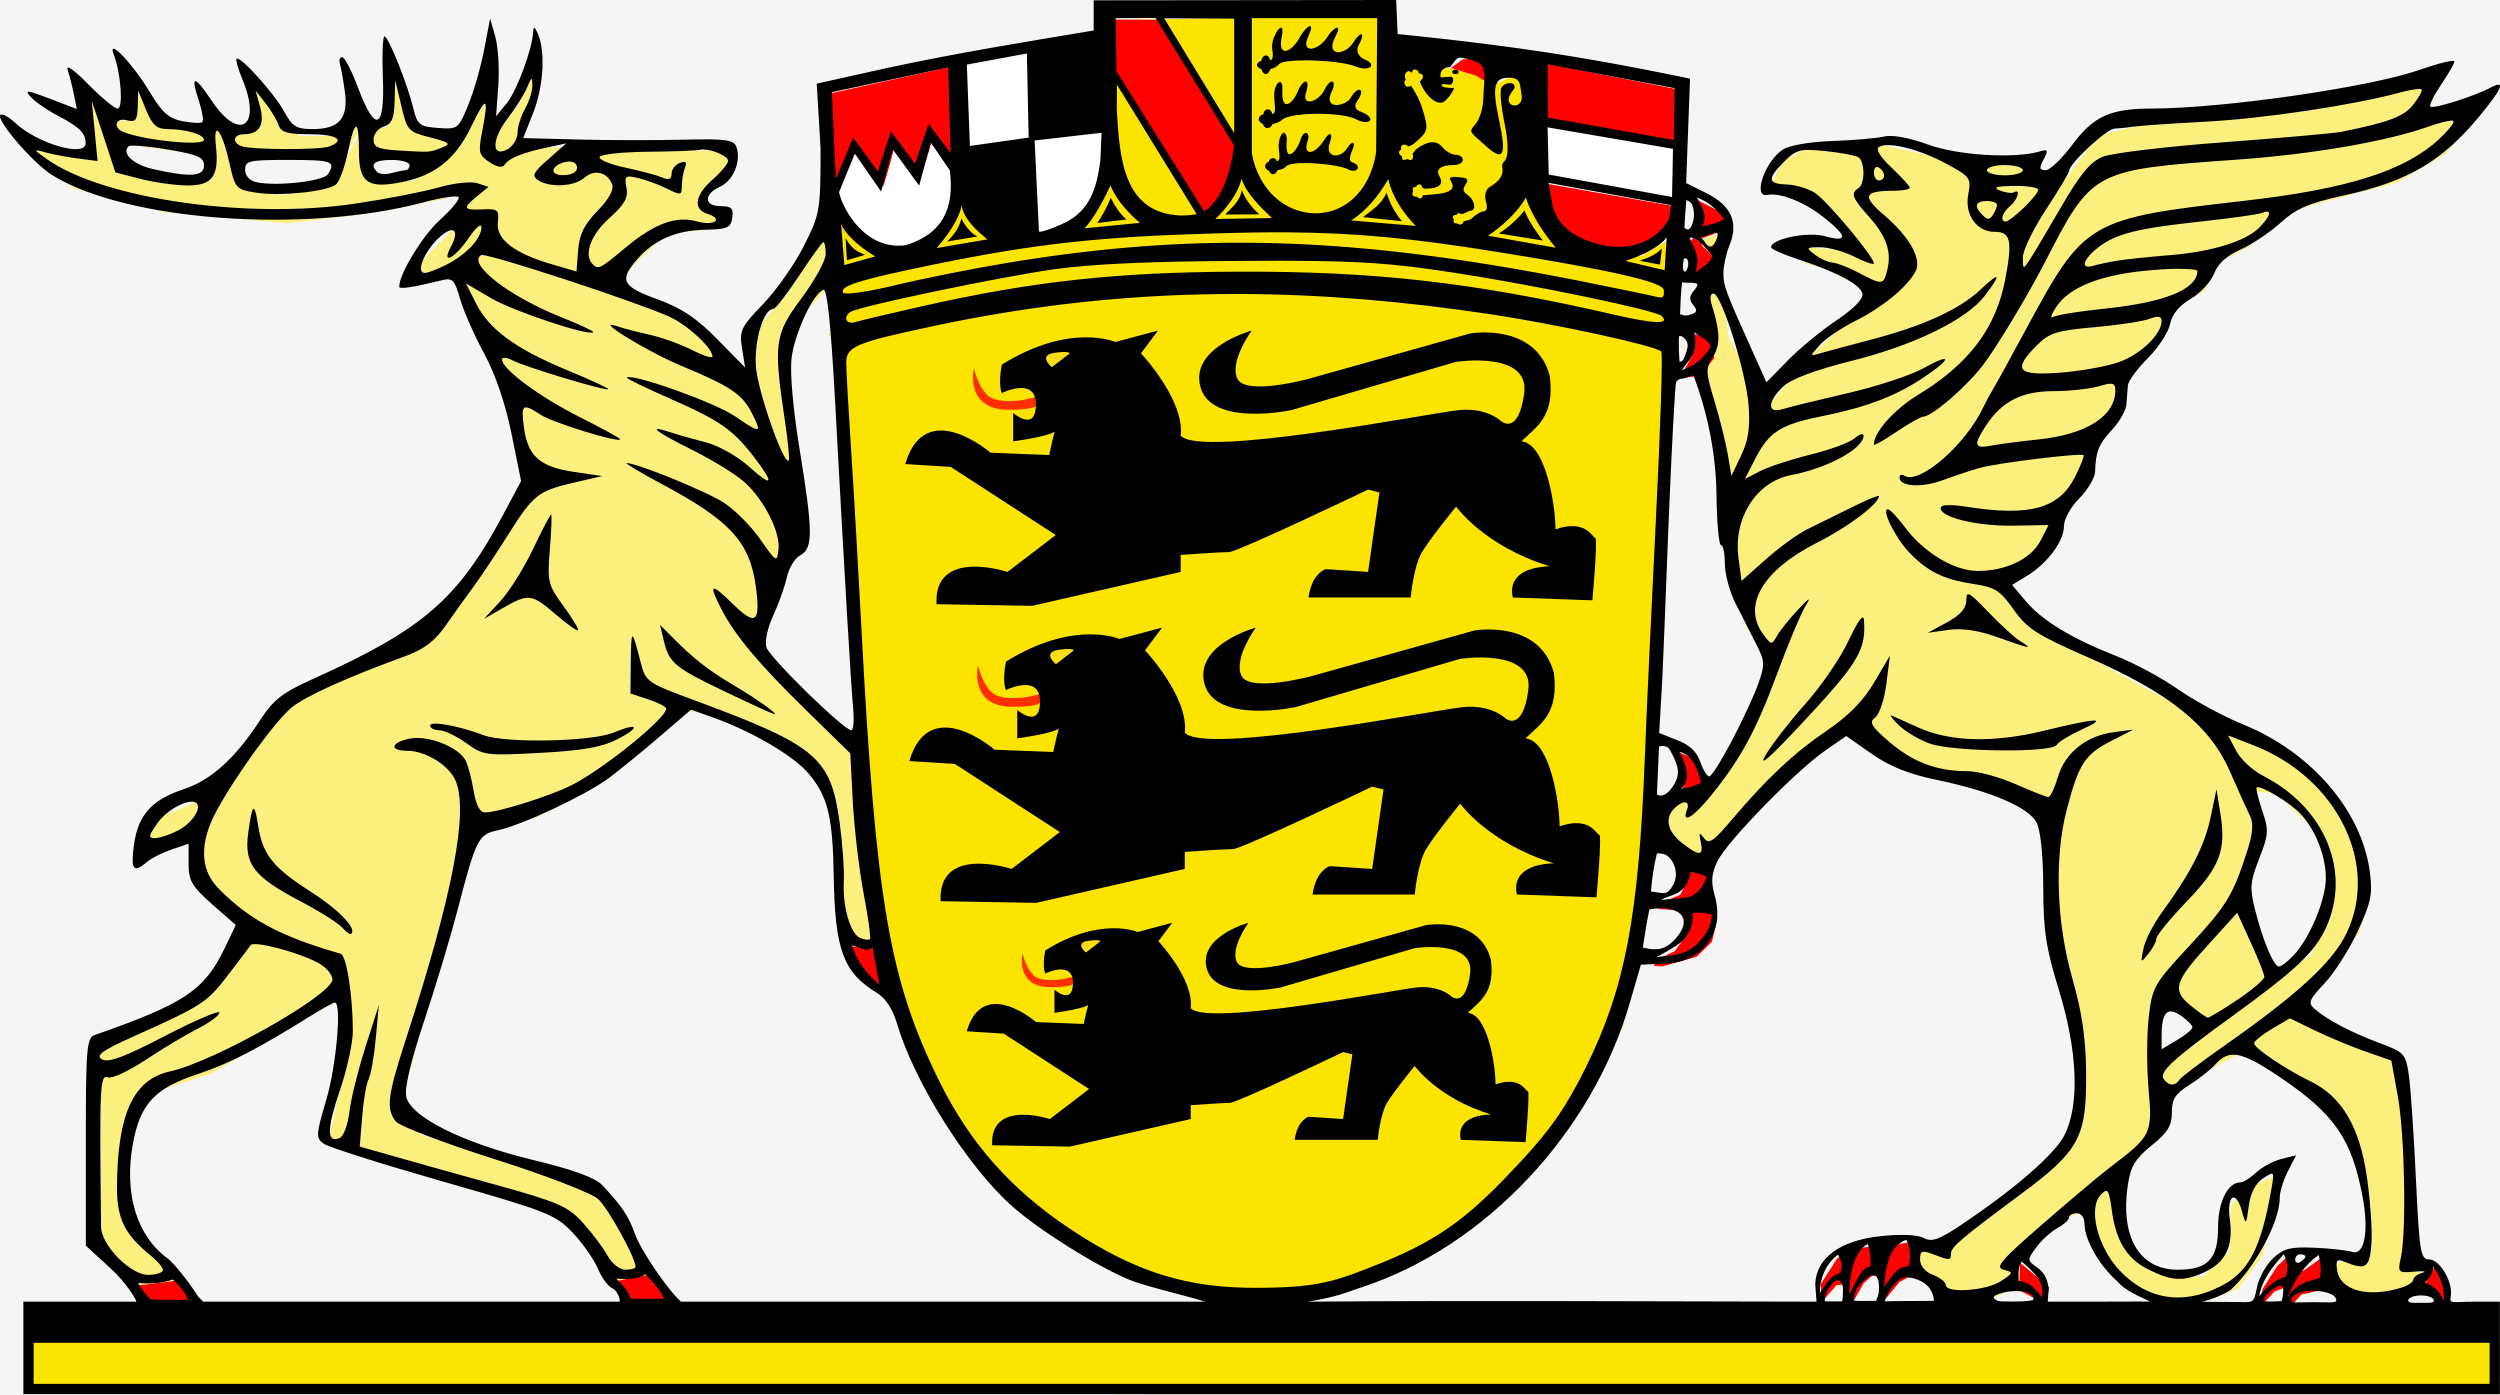 <svg width="1000" height="558" viewBox="0 0 1000 558" fill="none" xmlns="http://www.w3.org/2000/svg">
<rect width="1000" height="558" fill="#F5F5F5"/>
<g id="Baden-W&#195;&#188;rttemberg 1" clip-path="url(#clip0_0_1)">
<g id="layer2">
<path id="deer2" d="M9 56.954L29.604 75.456L64.505 84.707L114.965 89.332L152.389 84.707L188.972 77.138L180.562 92.277L168.368 104.891L166.686 112.88L184.347 110.778L192.757 135.167L209.157 168.386L211.68 195.298L198.644 220.527L170.05 256.69L128.421 275.192L106.976 289.489L93.52 310.934L78.802 320.606L61.141 328.174L58.197 344.153L78.801 335.743L79.642 351.302L97.723 369.383V380.317L84.267 397.136L39.694 419.843L37.592 495.953L57.776 517.398L76.698 516.136L61.14 499.737L51.469 485.44L51.889 459.79L59.037 437.504L84.267 429.514L135.988 399.66L139.772 404.706L136.408 433.72L131.783 454.745L135.568 459.791L229.339 488.385L247 513.614L259.615 511.511L241.535 475.349L168.368 453.904L159.958 444.653L188.552 332.38L215.043 326.914L243.217 311.775L275.175 284.443L284.006 285.284L310.077 297.058L330.681 312.617L336.989 339.528L337.831 375.271L349.184 389.988L355.492 381.158L345.4 305.888V273.51L343.718 299.58L305.03 262.998L308.815 243.655L318.907 212.118L319.328 183.524L315.543 142.315L321.43 125.495L334.045 112.039L331.101 92.696L323.532 100.265L315.123 117.505L304.189 129.7L300.826 148.623V154.51L294.518 148.202L275.175 128.859L251.207 120.028L247.422 112.88L256.673 102.788L267.186 93.117L278.96 92.276L289.472 91.014L290.313 87.65L283.585 83.866L283.165 77.137L291.995 70.409L292.836 61.999L284.005 60.317L207.895 58.634L217.567 26.256L212.942 27.518L207.896 41.394L198.645 53.168L197.384 37.189L184.769 54.429L169.21 54.009L164.585 46.44L157.857 27.097L155.334 50.645L149.026 51.907L144.401 48.123L137.253 54.43H120.013L109.5 43.497L100.67 32.564L103.613 46.02L100.67 53.168H93.101L85.112 51.065L79.646 53.168L65.77 49.804L54.837 33.405L52.314 48.123L45.586 48.543L48.109 57.374L59.883 59.056L83.851 62.42L85.113 53.169L91.421 54.43L94.785 62.42L101.513 63.681L128.425 64.102L137.676 62.84L143.984 51.486L147.348 61.578L165.009 64.942L173.84 65.363L165.43 72.511L147.769 71.67L146.087 49.383L138.518 63.26L133.472 73.773L114.129 77.978L97.73 76.295L90.582 51.906L85.957 53.588L84.696 72.09L77.127 73.773L48.953 69.147L40.123 42.235L35.077 40.553L38.02 64.101L22.041 61.578L9 56.954V56.954Z" fill="#FBF07E"/>
<path id="deer1" d="M977.431 31.754L924.446 44.342L865.102 48.132L839.476 54.04L824.769 73.372L815.071 72.922L813.85 66.179L771.333 62.004L751.616 57.765L721.752 59.885L712.889 64.509L707.43 76.326L723.422 80.051L738.578 93.089L741.083 100.282L722.137 98.997L721.752 105.291L731.386 107.86L752.001 119.613L736.01 131.367L722.588 144.019L709.999 159.112L704.926 158.277L691.447 135.063L688.532 111.966L688.515 93.12L679.75 96.226L686.006 104.508L683.089 122.951L686.815 133.034L678.85 145.688L686.814 167.139L691.887 199.509L693.172 223.914L698.631 251.659L712.054 262.128L690.217 309.654L679.685 319.351L674.675 317.232L666.262 323.526L666.647 339.967L678.015 347.931L683.474 342.922L711.668 314.727L740.248 291.992L753.286 303.809L785.27 313.057L822.263 327.765L821.428 374.006L833.567 422.818L831.062 450.113L826.887 460.646L778.076 500.593L769.277 499.309L766.086 503.548L772.617 514.851L782.314 520.311L798.242 519.09L808.389 512.347L806.656 506.438L825.152 487.941L834.464 484.152L840.759 500.593L855.017 518.641L872.293 523.714L883.211 520.311L895.413 515.301L905.048 502.263L908.837 485.051L913.91 468.224L896.249 477.023L892.459 482.482L891.624 500.979L881.092 510.677L869.788 510.227L857.585 506.053L849.558 493.015L848.722 472.399L862.595 454.352L868.054 440.414L881.092 429.111L899.203 419.862L927.783 440.029L942.94 456.406L948.399 498.024L946.279 504.767H936.196L928.232 509.006L937.48 518.64L962.271 520.31L971.183 512.346L965.611 506.052L961.822 426.541L921.039 404.705L926.498 395.456L943.774 373.17L947.949 357.179L942.94 336.177L930.288 314.726L914.745 303.808L889.119 291.991L816.352 252.493L804.599 240.739L803.315 234.831L820.53 221.346L823.099 206.253L836.522 188.591L839.476 174.269L849.174 161.681L848.724 152.433L854.633 148.194L866.386 133.037L868.891 123.789L881.929 116.275L885.718 105.742L899.205 98.998L912.628 86.796L922.711 82.621L958.934 72.923L978.266 61.556L990.019 46.848L976.596 48.968L969.018 47.298L977.431 31.754V31.754ZM902.546 316.848L910.573 317.234L929.456 335.731L934.08 358.466L924.446 381.972L910.573 391.67L898.371 361.806L905.949 334.061L902.546 316.848ZM865.551 401.753L881.543 411.451L877.304 418.58L864.267 423.654L865.551 401.753V401.753Z" fill="#FBF07E"/>
<path id="path5113" d="M331.382 133.258L336.735 140.692L345.655 291.442L349.223 342.287L358.738 399.971L372.415 432.975L395.905 471.035L439.316 504.039L481.538 519.501L522.273 519.203L555.575 510.283L593.931 487.388L623.664 455.275L649.235 410.675L661.129 345.558L664.4 239.409L671.536 93.417L656.967 102.337L629.909 102.932L618.313 87.173L613.555 47.627L613.556 38.4L606.201 29.826L599.176 33.206L590.894 29.56L582.384 27.547L573.844 27.061L557.36 22.354L556.171 6L444.669 8.081L444.967 70.819L435.749 89.254L422.369 97.58L399.473 97.877L386.093 80.929L381.633 85.687L373.605 100.851L356.955 104.716L346.548 99.661L334.95 88.657L335.247 118.094L336.436 133.556L331.382 133.258V133.258Z" fill="#FBE400"/>
<path id="path5115" d="M331.382 37.516L333.761 79.441L342.384 60.411L353.683 74.981L357.845 58.33L368.549 72.305L373.009 55.357L383.118 70.522L382.523 26.218L331.382 37.516V37.516Z" fill="#FF0100"/>
<path id="path5117" d="M618.014 25.325L673.913 36.326L673.318 59.518L617.716 50.003L618.014 25.325V25.325Z" fill="#FF0100"/>
<path id="path5119" d="M618.609 73.196L672.13 82.711L670.644 91.036L657.858 101.443L642.694 102.632L622.773 94.901L618.908 80.926L618.609 73.196V73.196Z" fill="#FF0100"/>
<path id="path5121" d="M11.523 533.799L13.205 556.506L999.693 559.028V535.48L11.523 533.799V533.799Z" fill="#FBE400"/>
<path id="path7061" d="M334.57 80.396L342.77 61.579L353.177 75.035L358.013 59.266L367.684 72.828L372.835 56.639L380.93 66.311L385.66 66.415L385.029 26.783L443.774 16.404L444.666 71.114L433.367 91.928L417.608 97.28L399.768 85.981L384.901 80.926L379.252 92.523C379.252 92.523 370.927 102.038 369.737 102.038C368.547 102.038 350.113 102.038 350.113 102.038L339.409 93.712L334.57 80.396Z" fill="white"/>
<path id="path8032" d="M618.014 50.895L672.427 59.816L670.94 82.711L618.609 73.493L618.014 50.895V50.895Z" fill="white"/>
<path id="path3293" d="M678.179 79.658L690.783 86.065L691.834 91.211L680.385 95.518L680.91 98.458L687.843 104.655L678.494 112.848L677.864 105.915L675.448 97.302L679.335 93.101L679.649 83.542L678.179 79.658V79.658Z" fill="#FF0100"/>
<path id="path4264" d="M677.339 133.962L676.919 142.26L671.877 151.188L679.965 150.453L685.637 143.31L685.112 136.168L678.6 133.752L677.339 133.962V133.962Z" fill="#FF0100"/>
<path id="path5249" d="M671.566 300.891L677.507 303.416L683.003 316.191L672.011 320.053L673.497 313.962L671.12 302.524" fill="#FF0100"/>
<path id="path5251" d="M674.187 348.762L684.271 349.182L684.796 354.328L687.001 367.038L684.796 376.701L678.703 382.688L664.943 386.575L661.582 386.364L662.843 383.843L669.88 380.482L675.552 372.71V364.412L663.158 363.571L664.418 361.156L672.086 357.899L673.557 355.063" fill="#FF0100"/>
<path id="path5253" d="M339.718 378.431L351.899 379.619L354.573 398.931L340.907 383.779" fill="#FF0100"/>
<path id="path5255" d="M244.947 512.715L260.098 509.744L270.793 524.895L253.265 525.489" fill="#FF0100"/>
<path id="path5257" d="M52.731 514.497L71.745 512.121L80.955 524.895L59.564 525.192" fill="#FF0100"/>
<path id="path5271" d="M807.899 504.951L807.794 516.085L815.987 520.602L818.088 523.542L819.663 514.93L807.899 504.951Z" fill="#FF0100"/>
<path id="path5273" d="M728.702 520.811L728.281 513.668L735.004 503.164L745.508 498.963L765.675 496.862L766.095 509.466L759.793 512.826L753.91 519.969L753.49 510.306H748.869L745.508 513.247L740.466 522.069L738.785 513.667L734.584 514.087L728.702 520.811V520.811Z" fill="#FF0100"/>
<path id="path5284" d="M903.902 522.492L905.058 515.559L910.834 506.526L914.931 502.639L916.402 505.79L917.557 510.412L922.599 507.471L929.111 502.744L931.002 515.453L920.498 517.869L916.297 522.491L915.352 522.281L915.667 514.403L909.785 516.608L905.163 521.65L903.902 522.492V522.492Z" fill="#FF0000"/>
<path id="path5286" d="M972.814 507.367L968.952 516.28L975.19 518.954L979.647 525.787L980.241 518.062L976.676 508.852L975.191 507.07L972.814 507.367V507.367Z" fill="#FF0000"/>
<path id="path5288" d="M585.059 23.792L580.414 27.178L590.439 30.259L595.51 33.363L594.06 25.613L593.541 22.844" fill="#FF0000"/>
<path id="path2239" d="M445.838 7.812L463.169 7.917L495.416 59.069L492.475 76.506L484.387 89.425L446.048 31.655L445.838 7.812Z" fill="#FF0000"/>
</g>
<g id="layer1">
<path id="path4733" d="M558.472 0L437.473 0.128V12.202C409.57 16.842 382.847 21.184 355.265 27.102L326.685 33.46L328.226 59.278C328.226 84.302 328.024 85.525 321.547 98.391C317.873 105.688 310.537 116.139 305.234 121.64C296.355 130.851 295.671 132.219 296.82 139.302L298.04 147.009L286.929 135.705C278.582 127.213 272.606 123.193 262.973 119.713C248.877 114.619 247.578 112.149 254.752 103.85C261.537 96.001 270.272 92.146 281.919 91.904C290.971 91.716 292.325 91.146 292.901 87.088C293.436 83.321 292.578 82.463 288.276 82.464C281.509 82.464 281.395 77.676 288.084 74.628C293.422 72.196 296.633 64.179 294.506 58.636C293.458 55.906 289.977 55.453 273.248 55.874C262.23 56.152 243.328 56.118 231.245 55.811L209.28 55.233L213.262 45.149C217.398 34.656 218.247 20.731 215.189 13.615C213.911 10.64 213.367 10.384 213.262 12.716C212.953 19.605 206.7 36.472 202.665 41.361L198.426 46.499L199.325 34.168C199.798 27.395 199.247 18.608 198.105 14.644L196.05 7.452L193.674 19.783C192.394 26.565 189.531 36.531 187.316 41.94C183.384 51.543 183.151 51.761 175.242 51.188C167.859 50.653 166.944 49.973 165.351 43.417C162.94 33.49 155.375 14.586 153.79 14.58C153.074 14.577 152.779 21.976 153.148 31.021C153.997 51.86 150.118 53.541 143.257 35.196C140.721 28.414 137.856 22.864 136.899 22.864C135.942 22.864 135.501 24.02 135.936 25.433C136.372 26.846 137.268 31.821 137.927 36.544C139.424 47.258 135.741 51.637 125.082 51.637C118.554 51.637 116.914 50.642 113.714 44.7C109.871 37.563 96.001 22.144 94.639 23.506C94.217 23.928 95.241 27.633 96.951 31.727C104.825 50.572 95.859 56.951 84.748 40.398C77.665 29.845 76.078 29.826 79.546 40.334C80.901 44.441 81.521 48.249 80.959 48.812C80.397 49.374 76.848 49.209 73.059 48.491C67.585 47.454 64.894 45.118 60.021 36.995C53.04 25.357 42.705 14.568 45.506 21.838C48.373 29.279 49.394 43.418 47.047 43.418C45.832 43.418 40.493 39.024 35.23 33.655C29.487 27.796 26.246 25.536 27.074 28.004C27.832 30.265 28.941 34.669 29.579 37.83L30.735 43.61L20.009 39.5C10.595 35.923 9.597 35.814 12.366 38.857C14.108 40.771 19.103 44.186 23.413 46.436C31.856 50.843 34.218 53.265 34.267 57.29C34.338 63.095 14.968 57.491 6.072 49.134C3.518 46.735 0.859 45.291 0.163 45.987C-1.75 47.9 13.302 65.372 20.908 70.072C50.533 88.381 121.741 93.595 169.396 80.926C176.423 79.058 182.693 78.103 183.397 78.807C184.101 79.51 180.791 83.609 176.011 87.927C168.977 94.281 159.698 109.532 159.698 114.708C159.698 115.77 165.566 114.881 176.268 112.203C181.085 110.998 181.727 111.653 184.103 119.782C185.534 124.678 189.887 134.472 193.737 141.553C198.138 149.649 202.16 161.474 204.591 173.408L208.444 192.419L201.315 205.778C183.247 239.649 169.154 251.804 125.273 271.544C113.041 277.047 109.328 279.94 104.272 287.729C94.283 303.115 84.546 312 73.701 315.603C60.64 319.941 55.24 325.919 53.599 337.889C52.222 347.937 53.336 349.463 58.801 344.761C60.586 343.225 65.082 340.983 68.756 339.751L75.436 337.503V345.402C75.436 352.262 76.7 354.518 84.877 361.715L94.318 370L89.822 379.377C81.692 396.172 73.839 401.434 37.928 413.994C34.663 415.136 34.331 419.103 34.331 456.767V498.256L44.607 507.697C50.259 512.892 54.562 519.825 54.562 520.67C52.507 520.67 44.286 520.67 31.955 520.67H9.348V557.664H999.952V520.67H989.677C981.456 520.67 979.542 521.739 980.236 518.68C981.463 513.272 976.014 503.78 971.694 503.78C968.23 503.78 967.761 500.959 966.363 471.411C965.521 453.607 964.253 434.971 963.538 430.05C962.304 421.554 961.735 420.908 951.977 417.27C940.685 413.06 931.133 408.094 926.03 403.718C923.045 401.157 923.418 400.155 929.884 393.249C933.824 389.042 939.815 379.606 943.179 372.311C948.415 360.956 949.106 357.592 947.932 348.741C944.694 324.335 924.588 300.917 897.387 289.847C889.36 286.58 877.56 280.171 871.118 275.653C864.678 271.135 853.553 265.165 846.391 262.359C828.743 255.442 816.826 248.216 810.296 240.458L804.837 233.972L810.746 230.375C818.91 225.41 825.582 216.479 825.582 210.466C825.582 207.629 828.263 202.775 831.747 199.29C835.139 195.899 837.955 191.085 838.042 188.629C838.33 180.441 839.438 177.705 844.85 171.866C847.805 168.678 850.372 164.161 850.566 161.783C850.759 159.404 851.015 155.976 851.144 154.204C851.273 152.432 854.864 147.53 859.108 143.286C863.352 139.042 867.379 132.883 868.035 129.606C868.819 125.687 871.685 122.231 876.385 119.459C880.315 117.141 884.476 112.547 885.697 109.312C887.148 105.467 890.763 102.226 896.101 99.871C900.594 97.889 907.835 93.051 912.158 89.145C918.474 83.439 923.383 81.276 937.334 78.227C963.134 72.589 976.784 64.617 991.861 46.372C1000.97 35.343 1002.38 31.783 996.356 35.004C989.905 38.457 973.226 43.73 972.143 42.647C971.585 42.089 973.52 38.155 976.447 33.848C979.373 29.542 981.777 25.335 981.777 24.536C981.777 23.737 975.398 25.297 967.648 28.005C947.868 34.915 889.224 43.385 860.778 43.419C844.192 43.439 837.477 46.453 829.05 57.741C824.819 63.409 819.974 68.081 818.261 68.081C815.736 68.081 815.558 67.268 817.426 63.778C819.422 60.047 819.218 59.594 815.948 60.566C805.813 63.578 783.025 62.156 771.183 57.804C763.789 55.087 756.886 53.832 753.713 54.593C750.828 55.284 741.575 56.106 733.098 56.391C724.173 56.693 715.781 58.118 713.188 59.795C706.014 64.438 700.914 79.173 706.894 77.971C712.013 76.942 721.709 80.765 729.373 86.834C739.141 94.569 739.328 97.065 729.951 94.477C722.997 92.556 708.435 95.558 708.435 98.909C708.435 99.605 713.29 101.783 719.225 103.725C734.975 108.881 744.269 113.845 744.979 117.534C745.366 119.541 741.43 123.568 734.704 128.067C728.724 132.066 719.925 139.29 715.18 144.123L706.574 152.922L701.115 140.783C690.11 116.371 689.316 114.229 689.362 109.184C689.387 106.359 690.49 101.272 691.867 97.88C695.486 88.963 692.471 82.198 682.682 77.328L674.461 73.218L675.232 52.345L676.003 31.472C676.003 31.472 648.219 25.466 618.972 21.003C589.725 16.541 559.05 13.617 559.05 13.617L558.472 0V0ZM446.248 7.251L462.2 7.193L493.635 58.123C492.081 70.33 488.16 80.641 481.631 84.474L446.593 28.516L446.248 7.251V7.251ZM500.734 7.257H550.894L550.444 61.077C544.906 94.603 506.458 92.094 500.734 61.398V7.257V7.257ZM465.668 7.321L493.67 7.45V53.242L465.668 7.321V7.321ZM523.92 10.469C522.987 10.624 521.022 12.788 520.002 14.772C516.916 20.778 510.943 23.509 512.681 14.836C513.772 9.387 511.682 10.692 510.369 13.294C509.162 15.685 508.798 17.203 508.828 18.946C508.845 19.916 509.895 23.857 507.993 24.148C508.079 23.359 507.275 22.157 506.323 22.157C505.341 22.157 504.598 23.49 504.525 24.341C503.761 24.529 502.791 25.233 502.791 26.011C502.791 26.771 503.905 27.542 504.525 27.552C504.725 28.291 505.368 29.613 506.323 29.608C507.346 29.602 507.932 28.325 508.057 27.681C508.626 27.642 510.508 26.963 511.782 25.562C513.836 23.301 535.301 23.799 542.481 26.654C547.868 28.795 550.937 25.774 545.95 23.828C543.144 22.733 542.335 20.095 543.445 18.112C546.312 12.992 544.447 12.064 541.389 16.891C537.819 22.529 530.02 22.562 534.068 14.836C537.436 8.407 532.887 11.61 531.306 14.258C527.549 20.549 520.147 21.652 523.214 14.836C524.746 11.43 524.644 10.348 523.92 10.469V10.469ZM410.756 21.387L411.462 55.04L387.956 58.38L386.735 25.818L410.756 21.387V21.387ZM583.906 23.057C584.19 23.033 584.501 23.079 584.804 23.121C585.505 23.218 586.229 23.455 586.86 23.506C588.263 23.62 590.276 24.644 591.163 25.048C595.326 26.944 593.347 33.183 593.347 38.92C593.347 42.889 591.905 47.756 590.136 49.71C587.189 52.967 588.231 52.746 593.476 57.609C601.491 65.041 602.748 62.724 599.578 47.783C596.768 34.544 597.614 31.085 603.624 31.085C608.531 31.085 607.895 33.861 608.634 38.021C609.79 44.533 599.452 43.072 605.23 36.094C607.654 33.167 602.532 31.91 600.542 35.131C599.86 36.234 600.43 42.627 601.826 49.389C602.956 54.856 603.905 62.426 601.698 64.61C600.108 66.183 601.4 66.784 600.927 69.171C600.409 71.778 598.035 73.458 595.788 74.887C594.271 75.852 593.66 78.283 594.375 80.539C595.066 82.716 594.73 84.52 593.604 84.52C592.478 84.52 590.251 85.817 588.659 87.411C587.936 88.133 586.21 88.336 585.513 88.438C585.527 88.931 584.825 89.693 584.292 89.787C583.502 89.925 583.222 89.553 583.008 89.401C582.698 89.505 581.728 89.331 581.467 88.887C581.244 88.51 581.524 88.075 581.595 87.795C581.285 87.505 580.831 86.776 581.467 86.19C581.686 85.987 582.215 85.904 582.559 85.998C582.729 85.672 583.056 85.194 583.33 85.227C583.936 85.299 584.273 85.762 585.128 85.548C586.259 85.266 586.977 84.469 588.147 84.328C589.506 84.164 590.494 82.849 588.854 79.896C587.441 77.353 583.861 77.311 586.22 73.859C587.804 71.543 586.413 71.184 584.871 71.033C582.873 70.837 578.892 70.101 580.311 72.317C583.883 77.898 573.818 77.483 570.42 78.034C570.094 78.087 569.364 77.943 569.007 78.291C569.032 78.908 568.792 79.242 568.043 79.383C567.506 79.484 566.922 78.848 566.631 78.612C566.094 78.97 565.126 78.293 565.025 78.034C564.918 77.759 564.908 76.922 565.282 76.621C565.096 76.198 564.921 75.517 565.154 75.208C565.513 74.73 566.266 74.742 566.503 74.694C566.355 74.292 567.191 73.816 567.724 73.73C568.259 73.644 568.982 74.378 568.944 75.079C569.595 75.469 570.005 75.513 570.742 75.465C572.438 75.355 578.423 75.178 575.816 70.649C573.335 66.337 579.475 66.024 581.468 66.024C583.46 66.024 585.128 65.099 585.128 63.969C585.128 62.838 583.859 61.913 582.302 61.913C580.745 61.913 578.295 60.502 576.907 58.831C574.917 56.433 572.421 56.294 568.943 58.124C567.928 58.658 566.476 59.458 565.989 60.308C565.573 61.032 565.047 61.087 565.025 61.786C565.421 62.078 565.179 63.408 564.962 63.648C564.436 64.228 563.927 64.064 562.971 63.584C562.749 63.813 561.521 64.185 561.044 63.777C560.717 63.497 560.777 62.551 560.723 62.299C560.047 62.356 559.824 61.87 559.631 61.143C559.428 60.376 560.24 59.997 560.53 59.73C560.157 59.169 560.496 58.328 560.915 58.06C561.502 57.687 562.6 57.712 563.163 58.574C564.184 58.364 565.104 57.876 565.86 57.225C571.426 52.438 571.457 51.848 569.007 43.674C567.608 39.003 565.181 35.452 564.446 34.297C563.313 34.927 562.46 34.835 562.07 34.04C561.647 33.176 561.568 32.488 562.327 31.92C561.832 31.22 561.715 29.858 562.456 29.03C563.21 28.188 563.853 28.304 564.64 29.094C565.106 28.361 564.946 27.815 565.86 27.809C566.614 27.805 567.484 28.21 567.53 29.415C568.222 29.242 569.081 29.738 569.135 30.25C569.267 31.469 568.755 31.848 567.915 32.562C569.386 36.764 573.641 42.085 577.163 40.912C578.282 40.539 581.028 37.129 581.595 35.453C581.791 34.873 576.495 35.598 576.714 33.911C576.81 33.17 579.861 34.157 580.374 33.783C581.735 32.789 581.467 30.7 580.374 30.7C579.56 30.7 577.438 30.837 576.714 30.957C575.851 31.1 576.264 29.79 576.264 29.479C576.264 28.109 577.927 26.788 579.925 26.846C580.952 25.934 581.905 23.953 583.072 23.314C583.315 23.179 583.622 23.08 583.906 23.057V23.057ZM619.037 25.69L669.839 35.259L669.582 56.004L619.165 47.013L619.037 25.69V25.69ZM379.285 26.974L380.249 61.271L371.45 49.517L366.055 65.509L356.357 52.6L351.155 68.592L341.264 55.04L334.327 71.61L332.722 36.864L379.285 26.974ZM582.236 27.873C581.661 27.873 580.887 28.157 580.887 28.772C580.887 29.387 581.597 29.607 582.171 29.607C582.745 29.607 583.455 29.452 583.455 28.836C583.456 28.221 582.81 27.873 582.236 27.873V27.873ZM212.558 31.599C212.84 31.491 212.918 32.369 212.943 34.167C212.974 36.428 211.668 40.59 210.053 43.416C208.437 46.241 207.074 50.546 207.034 53.05C206.994 55.553 205.166 58.563 202.988 59.729C196.482 63.211 196.589 55.75 203.181 47.206C206.344 43.105 209.814 37.557 210.888 34.875C211.742 32.739 212.275 31.706 212.558 31.599V31.599ZM158.095 32.112L160.535 42.387C162.856 52.239 163.322 52.743 172.096 54.976C179.635 56.894 180.555 57.587 177.17 58.893C171.666 61.016 172.434 60.946 160.215 60.242C151.244 59.726 149.425 58.96 149.425 55.747C149.425 53.621 151.275 51.326 153.535 50.608C156.723 49.596 157.649 47.32 157.838 40.654L158.095 32.112V32.112ZM522.25 32.626C521.44 32.65 520.109 34.091 519.167 36.48C517.395 40.971 512.538 45.663 512.938 36.031C513.3 30.634 510.14 32.717 509.727 37.058C509.375 40.743 511.046 45.377 508.892 45.6C508.794 44.732 508.075 43.737 507.35 43.737C506.135 43.738 505.345 44.675 505.423 45.664C504.867 45.679 503.341 46.553 503.496 47.912C503.568 48.545 504.818 49.632 505.295 49.711C505.268 50.399 506.115 51.237 506.965 51.252C507.827 51.267 508.785 50.499 508.892 49.711C510.724 49.245 512.027 48.749 513.195 47.655C517.226 44.804 536.974 44.811 542.289 47.655C546.971 50.161 550.552 48.221 546.207 45.536C544.578 44.529 540.288 44.173 543.06 40.141C546.496 35.145 542.879 34.37 540.427 38.92C538.39 42.7 529.054 44.082 532.656 36.736C534.839 32.285 532.455 30.537 529.702 36.093C527.389 40.763 520.627 42.775 522.38 37.185C523.385 33.979 523.059 32.601 522.25 32.626V32.626ZM446.721 33.782L478.682 85.67C476.645 85.859 477.415 86.144 472.447 86.201C449.347 85.441 447.822 63.39 446.721 43.865C446.619 41.978 446.884 38.575 446.721 33.782V33.782ZM967.649 35.58C968.169 35.569 968.496 35.656 968.612 35.772C969.079 36.24 967.605 38.926 965.337 41.809C961.551 46.623 955.703 48.864 936.565 52.728C933.739 53.298 912.537 55.189 889.488 56.903C866.439 58.617 844.609 61.239 840.999 62.747C836.08 64.803 831.961 69.829 824.493 82.722C819.013 92.183 813.329 101.75 811.841 103.98C809.239 107.877 809.14 107.837 809.144 102.953C809.146 100.158 813.308 91.549 818.392 83.814C823.477 76.079 827.64 69.111 827.64 68.335C827.64 65.475 842.565 51.592 845.816 51.443C847.666 51.359 851.07 51.036 853.331 50.672C855.592 50.31 868.539 49.39 882.103 48.681C905.214 47.474 940.804 42.171 959.558 37.121C962.957 36.206 966.089 35.614 967.649 35.58V35.58ZM55.271 36.223L58.418 43.93C60.928 50.048 62.694 51.615 66.96 51.637C74.423 51.676 81.603 53.773 81.603 55.94C81.603 58.515 58.478 56.306 49.491 52.857C44.98 51.127 46.131 46.89 50.775 48.105C54.219 49.005 54.911 48.144 55.078 42.709L55.271 36.223V36.223ZM102.22 36.223L106.266 41.361C108.483 44.187 110.808 48.118 111.469 50.095C112.415 52.932 115.058 53.692 123.864 53.692C134.666 53.692 138.442 56.01 131.764 58.573C127.924 60.048 100.217 59.943 96.504 58.445C92.649 56.889 93.375 53.692 97.596 53.692C103.769 53.692 106.015 49.8 104.018 42.645L102.22 36.223V36.223ZM36.71 40.333L41.462 54.655L46.15 68.977L56.169 71.545C61.669 72.972 70.147 74.156 74.987 74.179C85.015 74.224 87.701 70.466 86.355 58.251C85.186 47.643 88.801 52.006 91.622 64.608C94.057 75.487 94.326 75.775 102.412 77.068C111.898 78.585 130.753 76.67 134.396 73.793C135.747 72.727 137.921 66.782 139.213 60.563C141.945 47.403 143.58 47.378 143.58 60.563C143.58 72.38 146.725 75.152 158.031 73.344C173.114 70.932 181.769 64.491 188.473 50.672C194.715 37.806 195.639 38.319 192.776 53.112C191.272 60.885 191.547 62.083 195.795 64.866C198.947 66.931 201.01 67.263 201.896 65.829C203.48 63.267 209.425 60.932 219.301 58.892L226.494 57.351L219.301 63.709C213.288 68.976 212.613 70.316 215.19 72.058C219.787 75.165 229.817 74.656 233.751 71.095C237.663 67.555 242.982 68.829 244.862 73.728C245.668 75.828 243.591 79.616 239.018 84.326C233.642 89.861 231.726 93.764 231.247 100.125L230.605 108.603L220.329 105.584C205.52 101.247 198.355 95.586 199.135 88.886C199.709 83.952 199.169 83.473 193.098 83.748C185.219 84.105 184.867 83.314 190.914 78.417L195.41 74.757L190.914 73.279C188.423 72.488 181.492 73.245 175.564 74.949C169.636 76.653 154.665 79.576 142.231 81.435C99.141 87.88 41.588 79.66 18.919 63.774C13.188 59.757 13.115 59.525 17.892 60.883C20.718 61.687 26.647 62.816 31.058 63.388L39.022 64.415L37.866 52.341L36.71 40.333V40.333ZM980.943 48.233C981.128 48.254 981.26 48.358 981.329 48.425C981.873 48.969 979.351 52.182 975.741 55.554C962.058 68.336 939.137 75.618 897.515 80.345C835.639 87.371 833.762 88.405 810.94 130.698C804.842 141.999 798.757 153.097 797.389 155.36C796.02 157.624 794.259 160.922 793.471 162.618C786.419 177.782 767.782 194.03 761.743 190.299C760.663 189.631 759.816 189.941 759.816 191.005C759.816 194.667 768.606 195.207 777.029 192.097C781.668 190.384 788.281 188.193 791.672 187.216C798.579 185.227 832.397 181.066 833.418 182.078C833.779 182.436 832.23 186.408 829.95 190.877C823.538 203.446 811.95 206.629 787.048 202.759C779.811 201.634 776.258 201.823 776.258 203.273C776.258 206.983 790.972 210.511 805.481 210.273L819.418 210.016L816.207 216.31C812.467 223.543 802.377 228.384 791.095 228.384C781.697 228.384 769.319 220.904 761.873 210.786C759.047 206.947 756.014 203.753 755.193 203.722C752.433 203.618 757.973 214.92 763.543 220.806C770.864 228.544 777.331 231.783 789.361 233.586C798.04 234.888 800.085 236.205 805.481 243.862C810.868 251.504 814.838 254.018 835.795 263.194C867.924 277.261 884.096 290.362 892.056 308.729C895.188 315.957 898.775 323.834 899.955 326.262C901.56 329.565 901.168 333.447 898.478 341.676C893.013 358.391 890.513 362.437 875.164 378.99C861.655 393.56 860.894 394.861 859.494 406.928C858.685 413.893 858.645 426.846 859.43 435.701C861.003 453.476 860.583 454.395 844.208 466.785C840.474 469.611 828.354 479.784 817.298 489.392C800.397 504.08 797.872 506.981 801.435 507.889C805.471 508.917 805.432 509.137 800.279 512.513C794.436 516.341 778.314 517.437 778.314 513.991C778.314 512.832 776.002 511.018 773.176 509.944C770.059 508.759 768.037 506.337 768.037 503.843C768.037 500.28 768.734 499.986 773.304 501.723C779.927 504.242 780.369 504.269 780.369 501.531C780.369 498.832 784.037 495.714 808.371 477.639C831.919 460.148 834.69 454.874 834.446 428.764C834.32 415.389 832.821 404.987 828.923 391.321C822.573 369.066 821.696 343.064 826.675 323.95C831.42 305.733 833.964 301.762 844.08 296.59L853.328 291.837L845.557 292.865C834.575 294.296 826.087 301.043 823.207 310.655C821.869 315.12 820.164 318.811 819.353 318.811C818.541 318.811 812.64 316.499 806.25 313.673C799.86 310.847 791.189 308.477 786.982 308.471C774.73 308.452 765.305 304.954 755.834 296.846C748.437 290.514 747.489 288.895 750.054 287.02C751.74 285.788 753.771 279.729 754.55 273.533L755.962 262.294L749.668 272.955C745.351 280.305 739.418 286.341 730.851 292.158C717.593 301.161 706.642 311.428 692.573 328.06C685.302 336.655 683.547 337.846 681.591 335.252C679.683 332.722 679.475 332.998 680.307 336.794C681.566 342.537 679.681 342.584 672.728 337.115C666.923 332.549 665.791 327.288 669.774 323.306C673.22 319.86 676.202 320.253 674.784 323.949C672.528 329.827 677.327 326.988 684.353 318.297C696.254 303.575 702.355 292.371 710.749 269.743C715.18 257.799 720.249 245.628 721.988 242.768C724.585 238.497 724.028 238.747 719.034 244.052C715.689 247.606 712.002 252.23 710.813 254.328C708.725 258.014 708.576 258.041 705.546 254.071C696.634 242.39 704.867 228.126 727.062 216.949C739.131 210.871 751.595 201.5 751.595 198.452C751.595 197.928 746.74 199.926 740.806 202.884C734.871 205.842 726.897 209.762 723.079 211.618C719.262 213.475 711.739 218.919 706.381 223.692L696.618 232.363L695.398 223.178C693.224 207.322 702.53 192.648 716.463 190.038C730.82 187.35 745.429 179.434 745.429 174.303C745.429 173.173 743.81 173.621 741.832 175.33C739.853 177.04 731.828 179.973 724.041 181.882C716.255 183.79 707.225 186.798 703.939 188.497L697.965 191.579L702.204 183.294C707.479 172.954 712.353 169.786 727.958 166.66C746.081 163.03 757.576 158.75 768.548 151.567C780.781 143.559 781.3 140.631 769.319 147.328C764.397 150.079 750.757 154.562 739.005 157.283C727.253 160.005 715.602 162.844 713.058 163.641C706.753 165.619 706.879 160.631 713.316 154.585C716.531 151.564 725.958 148.037 740.546 144.373C765.856 138.017 786.641 127.838 793.917 118.298C800.765 109.32 800.098 108.412 792.183 115.858C783.716 123.823 769.431 130.34 748.51 135.832C739.468 138.206 730.219 140.688 727.958 141.355C723.848 142.569 723.848 142.557 727.958 137.952C730.219 135.419 736.692 131.079 742.345 128.254C753.027 122.914 762.831 114.824 766.172 108.665C768.861 103.707 763.956 94.871 753.584 85.994C744.592 78.297 745.482 76.296 757.887 76.296C761.186 76.296 763.924 75.717 763.924 75.075C763.924 74.434 760.612 70.828 756.603 67.048C751.99 62.697 750.148 59.656 751.593 58.763C755.224 56.519 767.699 59.637 778.568 65.506C788.103 70.656 788.53 71.232 787.302 77.774C785.783 85.869 790.627 92.738 797.9 92.738C804.25 92.738 805.041 96.114 802.138 111.556C798.464 131.105 787.669 145.5 767.456 157.797C757.661 163.757 749.538 172.848 749.538 177.835C749.538 178.418 753.561 176.114 758.529 172.762C763.497 169.41 768.352 166.692 769.319 166.66C772.944 166.542 786.817 154.507 793.339 145.851C798.95 138.403 811.112 118.205 817.873 105.068C836.963 67.975 836.974 67.971 895.071 63.836C924.922 61.712 954.861 56.531 971.305 50.67C975.04 49.339 978.498 48.431 980.233 48.294C980.526 48.275 980.76 48.212 980.943 48.233V48.233ZM619.037 50.93L669.196 59.536L668.811 78.804L619.486 69.813L619.037 50.93V50.93ZM440.62 53.113L440.171 63.839C438.675 76.471 435.319 83.637 427.519 88.244C424.389 90.094 415.617 93.553 415.573 92.483L413.84 56.196L440.62 53.113V53.113ZM513.323 53.178C512.677 53.377 511.978 54.521 511.589 56.71C510.97 60.181 512.948 64.162 510.69 64.481C510.547 63.614 509.878 63.289 509.212 63.26C508.398 63.227 507.578 63.811 507.607 64.673C506.75 64.754 506.137 65.561 506.066 66.407C505.996 67.245 506.886 68.299 507.736 68.269C507.701 68.987 508.459 69.709 509.149 69.682C510.077 69.645 510.962 68.764 511.011 68.012C511.729 68.014 513.661 67.589 514.351 66.663C515.915 64.054 534.824 65.332 539.591 67.884C542.649 69.52 545.184 66.281 540.875 64.929C539.783 64.586 539.499 63.441 540.939 60.048C542.597 56.143 540.513 56.476 538.948 59.149C536.27 63.724 529.622 63.26 531.948 56.965C533.282 53.355 532.024 52.258 529.764 55.873C525.735 62.318 520.956 62.364 523.084 56.323C524.272 52.952 521.537 51.379 520.065 56.259C518.82 60.39 513.908 65.798 514.67 56.773C514.888 54.221 514.153 52.922 513.323 53.178V53.178ZM372.285 56.967L379.928 68.143C381.848 83.236 377.178 93.46 362.33 98.072C346.412 100.281 337.201 84.115 335.612 76.878L341.906 61.399L352.439 76.621L357.127 59.794L367.66 74.244L372.285 56.967V56.967ZM52.959 58.252C55.583 58.213 61.099 58.782 67.089 59.793C79.155 61.828 81.604 62.89 81.604 66.151C81.604 70.602 76.363 71.029 61.437 67.692C53.389 65.893 48.511 61.415 51.418 58.508C51.575 58.351 52.085 58.265 52.959 58.252V58.252ZM280.572 59.793C280.807 59.774 281.076 59.792 281.343 59.793C285.077 59.812 291.234 62.435 291.234 64.353C291.234 65.454 288.46 68.828 285.068 71.803C277.935 78.063 277.079 83.664 283.013 85.547C289.65 87.654 285.613 90.527 278.774 88.566C270.469 86.184 261.624 89.479 250.002 99.227C240.128 107.509 239.288 107.91 237.093 105.714C233.374 101.995 236.223 94.007 243.644 87.346C249.863 81.763 251.356 79.139 250.581 75.078C249.665 70.289 250.053 69.974 255.526 71.289C258.777 72.07 263.978 74.026 267.087 75.593C272.291 78.214 272.738 78.114 272.738 74.437C272.738 72.24 273.267 68.98 273.959 67.179C274.878 64.783 274.328 64.258 271.904 65.188C270.082 65.887 268.628 67.796 268.628 69.492C268.628 71.651 267.551 72.126 265.032 71.033C263.053 70.176 256.348 68.382 250.132 67.052C243.915 65.721 239.291 63.789 239.856 62.748C240.421 61.707 249.207 60.784 259.38 60.693C269.553 60.601 278.801 60.236 279.932 59.922C280.135 59.864 280.337 59.812 280.572 59.793V59.793ZM722.374 59.986C722.9 59.957 723.434 59.975 724.044 59.986C725.675 60.017 727.655 60.179 730.146 60.436C736.238 61.064 742.153 62.16 743.312 62.876C746.018 64.548 746.068 73.607 743.376 75.272C740.163 77.257 740.85 79.133 747.551 86.639C754.638 94.577 756.739 100.721 754.872 108.155C753.383 114.091 752.985 114.116 743.376 109.054C739.42 106.97 734.796 105.162 733.101 105.072C731.405 104.982 728.23 103.585 726.036 101.926C722.241 99.055 722.33 98.907 728.156 98.907C731.523 98.907 737.705 100.621 741.9 102.761C746.095 104.9 749.543 106.056 749.543 105.329C749.54 102.687 730.897 80.383 726.036 77.199C723.289 75.398 718.211 73.893 714.732 73.795C707.019 73.576 706.779 71.537 713.705 64.61C716.841 61.474 718.692 60.19 722.374 59.986V59.986ZM115.514 63.968C132.854 63.968 134.461 64.519 131.185 69.684C129.399 72.499 110.626 74.627 102.669 72.895C99.818 72.275 98.044 70.332 98.044 67.886C98.045 64.277 99.625 63.968 115.514 63.968ZM156.618 63.968C160.574 63.968 163.811 64.893 163.811 66.023C163.811 67.154 163.118 68.063 162.27 68.079C161.422 68.095 158.843 68.62 156.554 69.235C154.265 69.85 151.721 69.669 150.902 68.849C147.713 65.659 149.727 63.968 156.618 63.968V63.968ZM227.458 64.61C228.363 64.573 229.163 64.749 229.77 65.125C230.817 65.771 231.127 67.155 230.477 68.207C228.966 70.652 221.357 70.704 221.357 68.271C221.357 66.461 224.742 64.724 227.458 64.61V64.61ZM801.949 66.023C805.905 66.023 809.142 66.948 809.142 68.079C809.142 69.209 805.905 70.134 801.949 70.134C797.993 70.134 794.756 69.209 794.756 68.079C794.756 66.947 797.993 66.023 801.949 66.023ZM750.761 66.794C751.007 66.782 751.314 66.876 751.596 67.051C752.727 67.749 753.652 69.134 753.652 70.197C753.652 71.26 752.727 72.188 751.596 72.188C750.466 72.188 749.541 70.739 749.541 68.977C749.542 67.655 750.025 66.826 750.761 66.794V66.794ZM496.624 71.482C498.489 77.412 504.105 82.685 508.763 87.217L486.156 87.603C490.109 83.787 495.207 77.631 496.624 71.482V71.482ZM555.326 71.675C556.863 78.737 561.504 85.546 566.308 90.364L540.425 88.18C546.824 84.126 551.304 78.353 555.326 71.675V71.675ZM619.422 73.152L668.426 82.08L667.527 87.796C663.293 95.048 654.662 100.318 642.351 98.329C627.451 95.451 622.677 88.191 621.157 82.786L619.422 73.152V73.152ZM444.217 74.18C446.342 79.784 451.713 85.579 455.97 89.144L433.813 91.328C437.57 87.471 441.855 79.154 444.217 74.18ZM805.546 74.372C810.915 74.293 815.308 74.994 815.308 75.913C815.308 76.832 812.699 80.069 809.528 83.106C806.358 86.143 803.121 88.629 802.336 88.629C799.848 88.629 800.805 85.119 804.006 82.464C807.119 79.879 808.4 75.29 805.547 76.941C804.699 77.431 802.155 77.08 799.895 76.17C796.92 74.974 798.483 74.477 805.546 74.372V74.372ZM496.753 75.978C495.937 80.668 492.739 82.964 490.073 85.804L503.689 85.741C500.312 82.609 497.888 79.39 496.753 75.978V75.978ZM554.619 77.069C552.515 81.952 548.661 84.052 545.242 86.832L560.785 88.502C558.047 85.233 555.956 81.46 554.619 77.069ZM610.366 78.996C612.379 85.752 617.812 93.725 622.312 99.099L595.208 94.282C600.678 90.63 607.125 84.874 610.366 78.996V78.996ZM678.702 78.996C683.874 80.864 686.939 84.137 689.62 87.667C686.817 89.41 683.698 89.884 680.628 90.557C683.123 87.694 681.489 83.527 678.702 78.996ZM444.281 79.125C442.98 82.653 441.088 85.958 438.95 89.208L450.575 87.795C447.823 85.403 445.921 82.351 444.281 79.125ZM674.527 80.024C677.172 80.863 677.257 82.806 677.61 85.42C677.61 88.179 676.684 91.015 675.554 91.714C674.952 92.086 674.566 91.432 673.756 91.264C674.02 87.369 674.164 83.84 674.527 80.024V80.024ZM794.756 80.409C797.017 80.409 798.819 81.102 798.802 81.95C798.785 82.799 798.026 84.59 797.132 85.997C795.873 87.979 794.989 88.028 793.086 86.125C789.473 82.513 790.102 80.409 794.756 80.409ZM384.68 82.079C385.291 87.522 391.023 92.529 394.955 95.759L374.66 99.227C378.632 94.567 383.4 88.355 384.68 82.079V82.079ZM609.788 84.134C607.696 87.127 602.74 91.529 599.513 93.383L617.175 96.208C614.851 93.483 611.017 87.685 609.788 84.134ZM906.636 84.649C906.786 84.653 906.906 84.695 907.021 84.712C908.416 84.925 907.407 87.101 904.067 90.686C898.786 96.355 885.089 100.676 868.037 102.053C859.932 102.708 850.556 103.702 847.164 104.237C843.773 104.772 839.381 105.692 837.402 106.293C832.047 107.919 833.042 103.879 839.2 99.035C846.19 93.537 854.7 91.366 880.689 88.566C892.353 87.31 903.22 85.783 904.837 85.163C905.338 84.971 905.759 84.786 906.122 84.713C906.303 84.676 906.485 84.644 906.636 84.649ZM384.552 87.41C383.694 91.14 381.49 93.974 378.965 96.594L390.91 94.603C388.181 93.114 386.161 90.578 384.552 87.41V87.41ZM336.447 89.529C338.437 94.652 345.949 100.179 350.128 102.566L337.732 106.035L336.447 89.529V89.529ZM192.134 90.236C192.398 90.237 192.584 90.43 192.584 90.879C192.584 95.333 186.658 101.72 178.775 105.779C175.158 107.641 171.175 109.182 169.912 109.182C166.175 109.182 169.765 100.361 175.692 94.989C181.483 89.741 184.029 91.84 180.316 98.778C176.362 106.167 181.831 103.478 187.381 95.31C189.542 92.13 191.344 90.235 192.134 90.236V90.236ZM514.478 92.933C543.424 93.112 565.833 95.415 600.54 101.026C643.449 107.963 665.536 112.778 665.536 116.054C665.536 118.097 665.898 119.545 662.71 118.751C660.166 118.118 646.332 115.237 632.011 112.394C542.164 94.549 479.05 92.532 402.985 105.136C389.277 107.407 369.125 111.427 358.22 114.063C347.317 116.7 337.89 118.064 337.282 117.083C335.658 114.454 343.628 111.966 372.413 106.036C413.452 97.581 439.254 94.703 485.514 93.384C491.184 93.222 496.539 93.064 501.634 92.998C506.092 92.941 510.344 92.907 514.478 92.933V92.933ZM686.088 93.126C687.206 93.006 687.363 93.748 686.665 95.566C685.227 99.316 683.605 99.58 681.72 96.529C681.022 95.399 679.832 94.796 680.372 94.796C680.911 94.796 682.81 94.202 684.61 93.511C685.21 93.281 685.715 93.165 686.088 93.126ZM666.691 94.796L665.856 108.09L650.122 104.365C654.971 102.891 663.978 99.144 666.691 94.796V94.796ZM676.389 95.053C679.57 95.105 682.15 99.398 684.931 102.246C684.262 105.316 680.827 106.807 678.38 108.86C678.782 105.627 680.394 103.666 675.746 95.116C675.965 95.081 676.178 95.049 676.389 95.053V95.053ZM338.246 95.181L338.76 104.109L346.017 101.925C342.167 100.458 340.146 98.832 338.246 95.181V95.181ZM329.383 96.851C329.879 96.851 330.282 98.99 330.282 101.604C330.282 104.217 325.909 112.165 320.584 119.33C309.777 133.873 309.328 137.192 313.969 168.398C315.202 176.689 315.886 183.822 315.511 184.197C313.465 186.243 302.914 155.918 302.344 146.369C301.716 135.837 305.5 123.569 309.345 123.569C310.206 123.569 314.855 117.557 319.685 110.211C324.515 102.862 328.887 96.851 329.383 96.851V96.851ZM664.764 99.356C662.308 102.029 659.471 103.003 655.837 104.301L663.993 105.842L664.764 99.356V99.356ZM192.777 101.988C197.766 102.125 252.519 120.04 267.277 126.458C274.629 129.655 284.855 138.962 285.003 142.579C285.039 143.449 281.399 142.331 276.975 140.074C272.55 137.816 264.882 135.027 259.891 133.908C254.9 132.79 249.024 131.26 246.853 130.505C236.632 126.949 258.78 140.602 272.478 146.304C292.051 154.452 296.826 157.674 300.544 164.866C305.014 173.509 304.396 173.673 293.929 166.471C286.027 161.033 252.638 149.124 250.706 151.057C250.407 151.356 258.414 155.224 268.496 159.663C288.294 168.38 293.349 171.979 302.022 183.361C309.999 193.83 308.968 195.111 299.517 186.573C295.058 182.544 287.431 178.25 282.561 177.003C277.693 175.757 271.219 173.909 268.11 172.893C258.318 169.692 261.928 172.517 277.359 180.215C285.554 184.303 294.892 190.134 298.104 193.124C305.884 200.368 312.183 212.989 311.398 219.777C310.782 225.115 310.534 224.97 304.206 215.859C300.622 210.7 294.139 204.117 289.755 201.215C282.812 196.621 254.476 185.072 250.513 185.223C250.749 185.749 256.409 189.192 263.936 193.187C292.03 208.101 299.949 216.693 302.342 234.741C304.257 249.176 302.328 250.565 293.03 241.485C284.292 232.953 283.29 233.346 288.405 243.347C293.86 254.012 303.269 265.297 322.252 283.872L340.106 301.342L341.133 320.866C341.717 331.604 343.696 348.159 345.5 357.667C347.305 367.174 348.415 375.24 348.005 375.649C347.596 376.059 345.901 375.911 344.216 375.264C340.187 373.718 336.991 362.869 337.536 352.657C337.776 348.165 337.015 337.564 335.866 329.087C332.348 303.122 326.749 298.282 278.899 280.533C258.44 272.944 258.31 272.908 256.163 264.541C252.754 251.253 252.481 251.233 252.309 264.669L252.181 277.386L259.374 279.762C263.33 281.068 266.539 282.728 266.503 283.488C266.314 287.497 241.153 307.8 228.546 314.123C219.869 318.476 199.23 324.977 193.993 324.977C191.943 324.977 190.389 322.018 189.433 316.243C188.637 311.438 187.182 305.999 186.222 304.169C183.406 298.798 171.186 293.997 164 295.434C156.258 296.983 155.564 300.316 162.973 300.316C170.085 300.316 179.356 305.956 182.112 312.004C187.591 324.027 181.214 357.631 162.524 415.15C154.992 438.329 154.356 443.383 158.285 448.546C159.699 450.404 177.473 457.184 197.783 463.639C218.889 470.348 236.673 477.244 239.337 479.695C243.298 483.34 254.237 503.179 254.237 506.734C254.237 507.369 252.359 507.89 250.127 507.89C247.825 507.89 244.763 505.445 242.998 502.238C241.287 499.13 236.859 493.202 233.171 489.136C227.198 482.55 223.468 480.904 198.747 474.043C183.487 469.809 164.893 464.614 157.451 462.482L143.899 458.628L144.862 446.746C145.381 440.223 146.523 433.469 147.431 431.718C148.339 429.967 149.643 422.569 150.321 415.277L151.541 402.047L146.274 418.488C143.361 427.531 140.434 439.262 139.787 444.563C139.114 450.085 137.409 454.649 135.741 455.289C130.632 457.25 130.683 451.646 135.998 436.021C138.845 427.651 141.146 417.057 141.136 412.451C141.106 398.064 138.615 382.174 136.255 381.495C111.977 374.514 99.563 367.821 87.252 355.227C80.04 347.848 79.748 337.214 86.417 324.72C93.771 310.942 109.812 288.773 116.474 283.166C121.975 278.537 138.003 271.282 162.395 262.357C169.573 259.73 173.976 256.377 178.258 250.218C181.512 245.539 186.563 238.503 189.497 234.547C192.432 230.591 198.564 221.325 203.177 213.995C213.373 197.794 215.253 196.359 229.573 193.057L240.876 190.424L229.573 188.754C215.994 186.774 211.129 182.497 209.599 171.092C208.325 161.593 208.975 161.126 216.343 165.954C221.111 169.078 248.07 177.373 248.07 175.716C248.07 175.308 240.677 171.242 231.693 166.725C215.718 158.693 200.801 147.614 200.801 143.796C200.801 142.736 202.725 142.908 205.104 144.182C209.899 146.748 242.448 156.547 243.318 155.678C243.623 155.373 236.464 152.038 227.39 148.292C206.464 139.652 195.82 131.954 190.525 121.574L186.35 113.353L196.433 119.262C205.238 124.453 235.645 134.575 237.344 132.877C237.685 132.536 231.716 129.755 224.114 126.711C203.464 118.444 186.847 105.513 192.451 102.049C192.51 102.02 192.616 101.985 192.777 101.988V101.988ZM674.527 103.338C674.6 103.355 674.634 103.444 674.719 103.53C675.402 104.213 675.505 106.028 674.911 107.511C674.438 108.695 673.598 109.051 673.37 108.089C672.835 106.286 673.389 104.916 673.562 103.401C673.161 103.376 674.453 103.32 674.527 103.338ZM512.231 104.301C545.123 104.379 556.95 105.332 581.015 108.989C613.307 113.896 662.419 124.113 664.7 126.394C668.1 129.793 661.924 129.613 645.433 125.816C589.458 112.928 549.93 108.442 494.697 108.668C446.737 108.864 413.132 112.522 369.202 122.412C356.247 125.329 344.077 128.215 342.099 128.835C338.442 129.981 337.027 126.748 340.3 124.725C343.966 122.459 399.818 110.779 421.673 107.705C436.922 105.559 461.442 104.483 496.752 104.365C502.408 104.346 507.532 104.29 512.231 104.301ZM871.054 107.512C871.996 107.517 872.874 107.56 873.688 107.576C876.941 107.641 878.963 107.92 878.955 108.411C878.825 115.728 865.95 120.965 842.025 123.439C831.837 124.494 822.467 126.005 821.216 126.779C819.965 127.553 820.529 125.771 822.436 122.861C827.826 114.636 840.868 109.624 861.036 108.025C863.511 107.83 865.898 107.647 868.036 107.576C869.105 107.54 870.112 107.507 871.054 107.512V107.512ZM672.857 112.907C673.766 113.064 673.76 113.099 675.811 113.099C679.456 113.099 679.747 113.606 677.61 116.182C675.679 118.507 675.58 119.954 677.352 122.09C679.199 124.316 678.818 125.154 675.554 126.008C673.295 126.599 673.378 125.813 672.022 125.751C672.165 121.87 672.313 116.45 672.857 112.907V112.907ZM329.383 115.926C330.863 115.446 332.377 129.986 334.007 159.984C337.986 233.209 340.399 274.086 341.265 283.36C341.713 288.165 341.371 292.094 340.494 292.094C337.547 292.094 307.904 263.117 306.583 258.954C305.835 256.596 306.973 251.177 309.28 246.237C311.496 241.495 313.942 234.571 314.739 230.887C315.537 227.204 317.966 223.249 320.135 222.088C325.263 219.344 325.244 212.711 319.814 179.571C317.278 164.096 315.932 149.246 316.603 143.413C317.748 133.442 325.29 117.252 329.383 115.926ZM685.381 117.402C688.559 117.402 698.417 148.748 699.446 162.167C700.109 170.813 699.351 176.072 696.492 182.142L692.574 190.363L691.096 181.629C690.265 176.857 687.869 167.319 685.766 160.37C682.273 148.832 682.2 147.3 685.123 142.837C688.202 138.138 688.108 132.708 684.738 122.028C683.869 119.271 684.114 117.402 685.381 117.402V117.402ZM495.468 117.596C527.824 117.664 561.172 120.399 596.558 125.752C622.935 129.742 662.221 138.301 664.508 140.588C665.148 141.228 664.195 171.164 662.389 207.125C660.583 243.086 658.584 285.98 657.957 302.37C655.499 366.597 650.133 394.984 634.387 426.838C626.582 442.625 620.384 451.617 608.44 464.474C589.239 485.142 577.705 495.042 552.289 505.291C533.814 512.741 527.062 515.05 502.746 515.131C476.098 515.221 454.971 509.701 427.198 490.998C404.086 475.434 387.911 457.095 375.818 432.682C355.789 392.247 350.36 360.775 344.605 252.018C343.348 228.281 341.489 195.738 340.43 179.702C339.371 163.665 338.503 148.138 338.503 145.213C338.503 138.632 341.887 137.154 372.991 130.506C413.874 121.766 453.868 117.507 495.468 117.596V117.596ZM862.898 126.715C864.138 126.632 864.632 127.173 864.632 128.449C864.632 133.709 856.278 141.726 847.612 144.827C842.82 146.541 832.236 148.442 824.041 149.065C806.886 150.371 804.853 148.022 814.793 138.083C819.769 133.107 822.699 132.2 837.722 130.89C847.19 130.065 857.094 128.561 859.75 127.55C861.094 127.04 862.154 126.766 862.898 126.715ZM677.738 132.881C679.932 134.867 683.982 135.925 684.161 138.918C680.692 144.522 676.751 146.586 672.728 148.038C675.31 143.895 679.489 142.046 677.738 132.881ZM672.279 134.422C672.928 134.489 673.446 135.046 673.82 135.386C675.594 137.159 675.316 138.852 673.949 142.45C673.369 143.976 673.114 144.512 671.829 144.762C671.537 141.366 671.436 137.95 671.573 134.55C671.822 134.447 672.062 134.4 672.279 134.422V134.422ZM677.224 150.157C677.337 150.166 677.391 150.219 677.416 150.286C679.189 154.995 686.339 173.846 686.601 198.005C686.72 209.024 687.551 218.041 688.399 218.043C689.247 218.045 689.941 221.408 689.941 225.493C689.941 229.578 691.871 236.745 694.244 241.421C696.617 246.096 700.27 253.328 702.4 257.477C705.949 264.388 706.049 265.741 703.299 273.534C701.649 278.213 696.889 288.424 692.766 296.269C688.643 304.116 684.59 310.591 683.71 310.591C682.83 310.591 681.194 307.902 680.05 304.618C678.606 300.476 675.62 297.765 670.416 295.884L663.672 293.186L664.507 278.736C665.129 270.795 666.171 239.841 667.398 209.887C668.625 179.932 670 154.309 670.417 152.984C670.729 151.99 672.008 151.369 673.563 151.379C673.952 151.381 675.79 150.452 676.774 150.223C676.939 150.184 677.111 150.149 677.224 150.157V150.157ZM844.016 153.497C845.692 153.434 846.135 154.268 846.135 156.13C846.135 166.451 834.553 173.801 815.307 175.783C807.96 176.54 799.406 177.692 796.297 178.288C789.64 179.563 789.265 178.006 794.498 170.067C800.821 160.475 808.815 156.466 821.473 156.451C827.698 156.444 835.789 155.576 839.455 154.524C841.579 153.916 843.011 153.535 844.016 153.497V153.497ZM220.457 205.777C220.101 205.777 216.822 212.019 213.2 219.649C209.578 227.279 203.684 236.655 200.098 240.522L193.611 247.523L201.382 243.091C211.497 237.322 212.6 237.472 222.32 245.788C226.815 249.634 230.791 252.475 231.183 252.082C231.575 251.689 228.994 247.357 225.403 242.448C219.206 233.976 218.88 232.815 219.944 219.648C220.56 212.019 220.814 205.777 220.457 205.777V205.777ZM787.241 237.695C786.64 237.752 786.535 238.636 786.535 240.136C786.535 243.298 784.16 246.019 778.828 248.935L771.121 253.109L779.342 251.954C784.843 251.181 791.303 252.145 798.866 254.844C812.037 259.543 813.678 259.864 808.178 256.514C805.967 255.167 800.187 249.91 795.333 244.826C790.509 239.771 788.244 237.602 787.241 237.695ZM745.046 247.009C744.148 247.168 742.142 250.399 739.458 256.193C736.301 263.012 728.563 274.354 722.246 281.433C715.929 288.513 708.78 297.734 706.318 301.921C703.289 307.072 707.349 303.646 718.97 291.26C743.439 265.18 746.545 260.15 745.559 247.907C745.508 247.268 745.345 246.955 745.046 247.009V247.009ZM264.002 249.963L265.479 256.065C267.575 265.125 269.653 266.927 290.077 276.681C300.311 281.568 309.165 285.609 309.73 285.672C311.614 285.883 302.651 279.514 293.288 273.983C283.439 268.166 277.322 263.381 269.14 255.101L264.002 249.963V249.963ZM276.397 283.873L284.425 286.699C300.694 292.439 317.635 302.375 323.667 309.691C331.219 318.853 333.098 326.668 333.493 350.667C333.973 379.852 337.376 388.984 350.513 396.974C354.232 399.236 357.062 403.528 358.798 409.433C365.626 432.653 386.631 466.076 404.527 482.2C415.165 491.786 438.914 506.694 451.989 512.001C458.474 514.634 475.881 518.616 482.046 520.671C479.991 520.671 276.527 520.671 272.417 520.671C267.622 516.674 256.278 500.203 253.92 493.44C251.524 486.568 248.539 482.148 240.882 474.044C238.083 471.081 229.231 467.844 213.137 463.961C185.458 457.282 164.557 446.933 162.528 438.849C161.684 435.487 164.126 425.017 169.592 408.599C174.186 394.802 180.217 374.766 183.015 364.028C190.481 335.367 191.308 333.773 199.135 332.108C208.745 330.063 234.066 318.179 243.322 311.363C247.614 308.203 256.799 300.701 263.745 294.729L276.397 283.873V283.873ZM756.414 286.186C755.938 286.226 757.202 287.839 759.56 290.104C762.255 292.692 767.804 295.964 771.891 297.425C781.193 300.749 820.653 301.201 822.629 298.003C823.4 296.755 827.855 294.02 832.52 291.901C843.602 286.869 839.415 286.98 817.62 292.287C797.191 297.261 779.91 296.758 767.011 290.874C762.49 288.812 757.865 286.734 756.736 286.25C756.594 286.19 756.481 286.18 756.414 286.186ZM174.665 289.461C174.09 289.44 173.588 289.474 173.188 289.525C172.449 289.62 172.032 289.868 172.032 290.231C172.032 291.242 173.682 292.093 175.693 292.093C177.704 292.093 182.558 294.392 186.483 297.232C193.367 302.211 194.387 302.323 216.091 301.15C232.664 300.254 240.693 298.896 246.598 295.883C256.458 290.853 255.579 288.794 245.378 293.057C236.701 296.683 202.136 297.374 193.484 294.084C186.633 291.481 178.69 289.609 174.665 289.461V289.461ZM891.221 294.15L901.754 298.26C935.005 311.366 951.897 345.841 938.555 373.404C932.973 384.933 918.945 397.821 889.808 418.232C880.497 424.754 872.344 430.929 871.697 431.976C870.083 434.587 867.179 434.336 865.403 431.462C863.69 428.691 869.545 423.384 892.891 406.479C918.222 388.136 925.961 380.831 930.398 371.091C940.637 348.616 930.016 323.01 905.222 310.334C901.006 308.179 896.177 303.624 894.432 300.251L891.221 294.15V294.15ZM738.495 294.406L748.77 301.599C755.916 306.579 763.705 309.689 774.332 311.874C796.275 316.389 811.559 322.936 814.665 329.087C816.237 332.201 817.279 342.416 817.298 355.033C817.323 372.281 818.418 379.281 823.527 395.881C831.087 420.438 831.923 442.017 825.775 454.069C821.865 461.733 806.155 475.382 784.736 489.778C775.549 495.952 772.715 496.92 769.45 495.173C766.995 493.86 760.293 493.597 752.174 494.467C735.959 496.203 726.481 503.194 726.099 513.67L726.613 520.67C662.451 520.565 587.308 520.148 523.149 520.67C535.48 518.615 538.601 516.89 544.536 514.954C593.87 498.864 636.81 453.323 651.92 401.148L656.352 385.862L665.986 385.477C681.439 384.826 690.089 372.833 685.832 357.989C684.322 352.727 684.602 349.46 686.924 344.565C690.602 336.815 718.359 308.313 730.147 300.186L738.495 294.406V294.406ZM664.958 298.389C667.775 298.279 668.127 300.415 669.71 303.398C671.462 307.242 671.86 310.039 669.71 313.674C666.053 319.86 662.745 318.186 662.774 317.528L663.608 298.582C664.123 298.471 664.554 298.404 664.958 298.389V298.389ZM671.765 300.765C676.015 301.538 678.693 306.062 680.371 312.968C677.78 314.775 675.189 314.987 672.6 315.472C674.89 312.772 676.314 309.328 671.765 300.765ZM902.974 314.894C905.328 314.646 916.159 321.211 920.186 325.492C926.193 331.875 930.387 342.527 930.334 351.375C930.281 359.938 923.904 375.245 917.553 382.01C915.165 384.554 912.498 386.634 911.58 386.634C909.473 386.634 905.074 376.133 901.946 363.577C899.84 355.124 900.057 352.602 903.68 343.411C907.463 333.812 907.562 332.111 904.9 324.271C903.296 319.547 902.299 315.389 902.652 315.023C902.73 314.943 902.817 314.91 902.974 314.894V314.894ZM886.597 315.729L884.221 327.033C881.85 338.299 876.131 349.45 864.696 365.054C861.384 369.575 858.073 376.049 857.375 379.441C856.168 385.305 856.236 385.355 859.302 381.56C861.074 379.366 862.577 376.596 862.577 375.394C862.577 374.193 867.985 367.563 874.651 360.623C888.019 346.705 890.543 340.167 888.138 325.3L886.597 315.729V315.729ZM76.658 320.674C77.507 320.677 78.196 320.863 78.649 321.317C80.76 323.428 76.66 329.379 71.135 332.235C67.937 333.889 63.844 335.254 62.015 335.254C59.188 335.254 59.377 334.326 63.107 329.089C66.348 324.535 72.981 320.665 76.658 320.674V320.674ZM101.577 323.565C101.499 323.524 101.397 323.583 101.32 323.629C100.704 323.998 100.089 327.206 99.265 333.391C97.624 345.71 101.477 350.685 120.266 360.558C128.072 364.66 135.647 369.477 137.093 371.219C138.539 372.962 140.079 373.949 140.561 373.467C142.705 371.323 135.309 363.687 124.248 356.641C109.415 347.191 105.135 341.891 103.375 330.886C102.649 326.344 102.118 323.854 101.577 323.565V323.565ZM663.48 341.29C663.641 341.311 663.774 341.419 664.186 341.419C668.88 341.419 672.011 348.849 669.389 353.75C666.706 358.762 665.238 357.025 660.397 356.641C660.756 351.677 661.53 346.383 662.709 341.547C663.161 341.319 663.319 341.269 663.48 341.29ZM676.197 348.869C678.845 349.003 680.817 349.815 682.683 350.731C681.704 353.859 679.506 357.407 675.362 358.952L664.443 359.979C666.982 358.385 670.267 358.088 672.279 356.319C674.387 354.762 675.853 351.799 676.197 348.869ZM666.434 363.255C667.12 363.274 666.559 363.453 667.398 363.576C674.698 364.647 675.566 370.18 669.389 376.357C664.833 380.912 660.948 379.774 657.121 379.054C657.916 374.11 658.693 368.66 659.754 363.769C661.342 363.431 664.361 363.2 666.434 363.255ZM679.022 365.054C681.001 364.999 682.924 365.338 684.802 365.889C684.334 371.468 681.483 375.259 677.866 378.477C672.599 382.641 667.599 382.024 662.515 382.909C666.178 380.837 669.951 378.984 673.241 376.165C677.157 371.516 677.193 368.344 677.031 365.247C677.707 365.134 678.363 365.072 679.022 365.054V365.054ZM894.883 365.118L900.278 376.935C903.252 383.437 905.737 389.676 905.737 390.743C905.737 391.81 900.867 395.941 894.947 399.928C889.028 403.914 883.711 407.098 883.13 407.057C882.55 407.016 879.424 404.818 876.194 402.176C868.664 396.017 869.761 392.634 883.965 377.128L894.883 365.118V365.118ZM101.513 377.642C106.358 377.372 122.508 382.06 128.359 385.798C130.902 387.424 132.983 390.126 132.983 391.772C132.983 397.91 85.687 424.685 67.987 428.573C53.408 431.774 47.073 445.385 46.793 474.173C46.665 487.35 49.703 493.695 60.473 502.367C63.032 504.427 65.161 506.971 65.161 508.018C65.161 509.067 62.462 509.945 59.188 509.945C52.159 509.945 40.519 498.041 40.435 490.806C39.771 433.727 39.956 429.68 43.261 430.949C44.79 431.536 51.495 428.431 58.161 424.012C64.827 419.593 74.23 413.932 79.034 411.489C83.838 409.046 87.768 406.163 87.768 405.066C87.768 403.97 77.951 408.166 65.996 414.378C49.684 422.856 43.4 425.215 40.82 423.755C38.068 422.198 40.702 420.282 53.858 414.378C80.921 402.233 82.716 401.067 91.044 390.23C95.447 384.501 99.595 379.058 100.228 378.091C100.398 377.833 100.821 377.681 101.513 377.642V377.642ZM340.751 378.155C343.513 378.504 346.274 381.223 349.036 379.054L351.733 393.89C346.883 389.665 342.839 384.748 340.751 378.155ZM133.947 401.02C136.761 401.02 134.544 426.314 130.543 439.812C126.382 453.849 126.291 455.163 129.451 457.473C131.328 458.846 152.817 465.659 177.234 472.63C218.78 484.493 222.156 485.799 228.999 492.989C233.02 497.215 237.569 503.717 239.146 507.439C240.724 511.163 243.337 514.705 244.99 515.339C246.643 515.973 248.364 519.679 247.752 520.669C245.697 520.669 208.99 520.678 163.489 520.669H81.281L79.226 518.614C77.227 515.229 70.254 505.719 66.83 503.2C54.641 494.228 49.559 477.286 53.15 457.536C56.066 441.499 61.908 435.255 79.354 429.534C91.641 425.505 103.496 419.357 125.21 405.771C129.427 403.136 133.357 401.02 133.947 401.02V401.02ZM868.229 404.552C869.339 404.514 870.731 405.114 872.403 406.286C874.891 408.028 876.964 410.088 876.964 410.91C876.964 411.732 874.19 414.045 870.798 416.048L864.633 419.709V413.929C864.667 407.686 865.785 404.636 868.229 404.552V404.552ZM915.948 407.314L925.71 412.067C931.087 414.698 940.222 418.528 946.005 420.545L956.538 424.205L959.172 438.784C961.906 454.087 962.603 492.782 960.327 503.138C959.046 508.974 959.211 509.238 965.723 508.661C969.445 508.332 970.912 508.51 968.934 509.11C966.956 509.712 965.337 510.957 965.337 511.872C965.337 512.788 963.256 514.224 960.713 515.019C947.176 519.253 936.001 516.209 934.83 508.018C934.257 504 934.792 503.466 937.913 504.743C946.31 508.179 947.839 507.162 948.574 497.614C948.966 492.528 948.145 480.505 946.776 470.896C943.924 450.895 936.736 438.597 924.233 432.554C914.252 427.73 901.626 419.231 901.626 417.333C901.626 416.464 904.807 413.882 908.755 411.553L915.948 407.314V407.314ZM892.762 421.893C896.962 421.603 902.556 424.489 912.286 431.077C933.848 445.675 940.722 455.659 945.041 478.732C947.637 492.594 945.777 502.32 940.866 500.761C938.934 500.148 932.192 499.37 925.838 499.091C916.15 498.665 913.424 499.37 909.14 503.394C906.33 506.034 903.442 511.351 902.717 515.211C901.497 521.715 901.166 520.856 894.112 520.799L880.945 520.735C884.956 519.512 888.664 518.297 892.121 516.047C900.774 508.487 911.902 489.601 911.902 479.054C911.902 476.708 913.376 471.941 915.177 468.456L918.452 462.098L912.607 463.576C909.392 464.374 904.857 466.794 902.524 468.971C900.19 471.149 897.331 472.953 896.166 472.953C891.144 472.953 887.238 480.706 887.238 490.743C887.238 503.607 883.219 507.891 871.053 507.891C855.71 507.891 848.018 494.76 851.144 473.915C852.263 466.451 854.11 463.436 860.649 458.181C867.078 453.015 868.742 450.322 868.742 445.015C868.742 439.666 870.095 437.468 875.55 434.096C879.298 431.78 884.069 428.044 886.147 425.747C888.254 423.419 890.243 422.067 892.762 421.893V421.893ZM908.562 469.484C909.583 469.371 909.369 471.015 908.626 475.264C904.403 499.411 899.541 508.787 888.267 514.505C873.09 522.201 858.912 519.952 847.805 508.147C838.896 498.677 835.106 483.082 840.419 477.768C843.107 475.08 843.583 475.819 844.722 484.126C846.287 495.547 850.076 503.166 859.43 507.825C868.074 512.131 873.02 513.037 881.973 508.789C890.378 504.8 893.385 498.462 891.927 487.595C890.619 477.84 894.397 475.678 896.872 484.769C898.355 490.217 898.475 490.09 899.506 482.393C900.203 477.186 902.208 473.337 905.222 471.346C906.923 470.222 907.949 469.551 908.562 469.484ZM830.721 485.282C832.459 485.282 833.804 487.083 833.804 489.457C833.804 495.83 839.63 506.133 846.842 512.449C850.063 516.355 855.912 518.579 860.071 520.605C858.016 520.605 848.553 520.669 837.592 520.669H819.095L819.416 516.174C819.416 512.352 817.786 509.034 815.049 507.118C810.797 504.139 810.787 503.979 814.535 498.897C816.635 496.049 820.47 492.581 823.013 491.19C825.557 489.798 827.637 487.89 827.637 486.951C827.637 486.012 829.026 485.282 830.721 485.282V485.282ZM762.514 495.944C764.103 499.236 764.56 502.755 763.349 506.605C758.746 506.363 756.46 511.086 753.715 514.827C754.161 505.049 756.481 497.898 762.514 495.944V495.944ZM747.165 497.613C748.216 501.233 748.327 503.538 748.257 506.604C743.903 506.839 741.675 515.048 739.716 517.715C739.823 508.182 742.298 499.867 747.165 497.613V497.613ZM913.572 501.659C914.747 504.582 915.786 507.518 914.214 510.715C910.703 511.829 907.193 514.022 903.682 518.486C904.786 512.034 908.862 506.726 913.572 501.659ZM920.123 501.724C921.253 501.724 922.178 502.125 922.178 502.623C922.178 503.121 921.253 504.108 920.123 504.807C918.992 505.505 918.067 505.04 918.067 503.844C918.067 502.647 918.992 501.724 920.123 501.724ZM735.22 501.853C736.431 504.071 737.195 506.401 736.183 509.174C731.767 510.362 730.309 514.139 727.962 517.138C727.863 511.129 730.649 505.145 735.22 501.853V501.853ZM927.509 501.981C928.146 505.064 928.697 508.147 927.958 511.23C923.002 512.406 918.146 513.786 915.113 518.808C918.022 511.434 922.078 505.715 927.509 501.981V501.981ZM808.629 504.614C813.74 508.918 818.359 513.32 816.593 519C814.476 515.526 811.817 512.798 807.473 512.385C807.354 509.627 807.119 506.83 808.629 504.614ZM973.236 506.605C976.918 511.529 977.761 516.047 977.54 520.414C976.137 517.328 974.341 514.456 969.897 513.028C971.534 511.323 973.233 509.671 973.236 506.605ZM258.093 509.688C261.475 512.963 264.262 516.239 265.672 519.514H252.442C251.2 516.652 249.295 513.953 246.469 511.487C250.871 511.678 255.241 511.82 258.093 509.688V509.688ZM749.348 510.073C750.84 510.062 751.596 511.765 751.596 515.083C751.596 519.193 750.446 519.012 750.569 520.349C748.137 520.349 742.607 520.427 741.513 520.286C741.481 519.206 741.805 515.883 744.532 513.157C746.562 511.126 748.188 510.081 749.348 510.073ZM762.836 510.844C768.728 511.595 773.216 514.528 773.562 520.349C769.041 520.372 756.794 520.411 753.91 520.542C753.872 519.15 757.477 512.531 761.039 511.165C761.548 510.969 762.184 510.829 762.836 510.844ZM69.144 511.807C72.036 514.527 74.514 517.245 75.053 519.964L60.474 519.835C58.074 517.831 56.487 515.556 55.272 513.156C60.289 513.691 64.918 513.253 69.144 511.807V511.807ZM735.155 512.128C736.343 512.128 737.211 513.467 737.211 516.11C737.211 517.783 737.049 519.69 736.89 520.542C734.74 520.633 733.098 520.524 729.953 520.542C729.83 519.251 729.851 518.34 731.045 516.11C732.459 513.467 733.968 512.128 735.155 512.128ZM912.287 514.248C912.576 514.234 912.83 514.276 912.994 514.44C913.558 515.004 913.321 518.62 912.608 520.477C910.848 520.398 907.079 520.914 905.736 520.413C904.971 518.47 910.263 514.34 912.287 514.248V514.248ZM924.49 516.367C929.312 516.177 934.509 517.514 934.509 520.221C934.509 521.329 930.571 520.864 925.39 520.864C918.768 520.864 915.925 521.513 916.527 519.708C917.22 517.624 920.739 516.515 924.49 516.367V516.367ZM805.995 516.432C810.164 516.333 814.085 517.56 813.317 519.835C813.135 520.373 809.025 520.655 805.224 520.606C802.415 520.57 799.716 520.662 798.93 520.286C796.439 519.094 797.154 518.1 801.498 517.011C803.053 516.619 804.605 516.464 805.995 516.432ZM968.42 518.165C971.246 518.165 973.558 519.09 973.558 520.221C973.558 521.351 971.246 521.12 968.42 521.12C965.594 521.12 963.282 521.35 963.282 520.221C963.282 519.09 965.594 518.165 968.42 518.165ZM13.461 537.111H995.844V553.553H13.461V537.111Z" fill="black"/>
<g id="g8203">
<g id="g1339">
<path id="path1341" d="M429.192 392.019C429.103 391.385 429.01 390.703 429.01 390.703C429.01 390.703 425.02 392.034 420.688 392.034C419.158 392.034 415.35 391.924 413.526 390.202C410.189 387.051 409.028 381.373 409.028 381.373C409.028 381.373 405.829 394.866 420.356 394.866C430.294 394.866 429.341 393.096 429.341 393.096C429.341 393.096 429.269 392.576 429.192 392.019Z" fill="#FF3000"/>
</g>
<path id="lion3" d="M386.691 412.518L401.469 413.441L435.646 435.609L419.943 447.616C419.943 447.616 395.928 439.63 396.851 458.103L427.931 458.648L476.283 447.616V442.075C476.283 442.075 489.216 441.15 491.989 441.15C494.756 441.15 537.244 420.831 537.244 420.831L540.941 421.756L537.244 447.616L523.391 446.695C519.588 448.469 518.395 452.525 517.849 455.93H551.101C551.101 455.93 552.023 445.77 554.794 441.15C557.564 436.533 565.88 426.372 565.88 426.372C565.88 426.372 575.114 439.305 596.356 445.77C581.085 446.364 584.353 455.93 584.353 455.93L610.214 456.852C610.214 456.852 612.058 436.533 611.136 436.533C610.214 436.533 608.202 430.285 598.205 433.761C598.313 427.457 595.379 405.891 587.121 405.13C591.905 400.455 598.044 397.195 596.356 383.885C591.74 366.336 570.496 370.032 570.496 370.032L517.848 384.809C517.848 384.809 497.53 390.351 494.756 384.809C491.988 379.267 499.377 369.108 499.377 369.108C499.377 369.108 479.055 374.65 482.75 387.581C486.447 400.511 512.306 394.969 512.306 394.969L565.88 379.267C565.88 379.267 589.89 375.573 588.046 389.427C586.201 403.281 580.656 398.663 580.656 398.663C580.656 398.663 576.04 394.044 566.804 394.969C557.565 395.895 482.751 410.67 476.284 403.282C477.645 391.657 463.356 376.497 463.356 376.497L468.897 369.108L455.044 372.802C455.044 372.802 440.264 366.336 418.097 380.192C416.797 386.873 418.097 389.427 418.097 389.427C418.097 389.427 429.182 383.885 429.182 393.122C429.182 402.357 421.791 395.895 421.791 395.895V405.13C421.791 405.13 435.648 403.281 435.648 401.434C435.648 399.588 433.473 409.583 433.473 409.583L414.403 408.823C414.402 408.824 393.157 390.351 386.691 412.518V412.518Z" fill="black"/>
<g id="g1344">
<path id="path1346" d="M440.131 376.568L434.357 381.012C434.357 381.012 429.668 377.143 435.133 376.347C440.466 375.57 440.131 376.568 440.131 376.568V376.568Z" fill="#F9DD16"/>
</g>
<g id="g1350">
<path id="path1352" d="M416.008 279.222C415.9 278.44 415.786 277.606 415.786 277.606C415.786 277.606 410.881 279.241 405.555 279.241C403.672 279.241 398.989 279.105 396.747 276.988C392.644 273.114 391.217 266.132 391.217 266.132C391.217 266.132 387.282 282.722 405.146 282.722C417.368 282.722 416.194 280.546 416.194 280.546C416.194 280.546 416.103 279.905 416.008 279.222V279.222Z" fill="#FF3000"/>
</g>
<path id="lion2" d="M363.749 304.425L381.921 305.562L423.944 332.819L404.635 347.582C404.635 347.582 375.108 337.763 376.242 360.477L414.458 361.145L473.911 347.581V340.767C473.911 340.767 489.812 339.631 493.22 339.631C496.624 339.631 548.867 314.646 548.867 314.646L553.411 315.783L548.867 347.581L531.832 346.447C527.158 348.629 525.689 353.618 525.018 357.802H565.905C565.905 357.802 567.038 345.311 570.447 339.631C573.852 333.952 584.076 321.459 584.076 321.459C584.076 321.459 595.431 337.361 621.55 345.311C602.773 346.041 606.791 357.802 606.791 357.802L638.588 358.936C638.588 358.936 640.857 333.951 639.723 333.951C638.588 333.951 636.116 326.271 623.822 330.545C623.957 322.794 620.349 296.274 610.194 295.34C616.075 289.594 623.624 285.585 621.55 269.217C615.874 247.641 589.752 252.184 589.752 252.184L525.018 270.354C525.018 270.354 500.035 277.167 496.624 270.354C493.22 263.539 502.305 251.048 502.305 251.048C502.305 251.048 477.319 257.861 481.861 273.762C486.406 289.659 518.202 282.845 518.202 282.845L584.076 263.539C584.076 263.539 613.6 258.998 611.331 276.032C609.062 293.067 602.245 287.389 602.245 287.389C602.245 287.389 596.57 281.709 585.211 282.845C573.852 283.984 481.862 302.152 473.911 293.067C475.583 278.773 458.014 260.134 458.014 260.134L464.827 251.048L447.792 255.589C447.792 255.589 429.621 247.641 402.365 264.676C400.767 272.892 402.365 276.033 402.365 276.033C402.365 276.033 415.996 269.217 415.996 280.576C415.996 291.931 406.907 283.984 406.907 283.984V295.339C406.907 295.339 423.945 293.067 423.945 290.795C423.945 288.526 421.273 300.816 421.273 300.816L397.824 299.881C397.822 299.884 371.699 277.169 363.749 304.425V304.425Z" fill="black"/>
<g id="g1355">
<path id="path1357" d="M429.459 260.223L422.358 265.686C422.358 265.686 416.595 260.931 423.314 259.951C429.87 258.994 429.459 260.223 429.459 260.223Z" fill="#F9DD16"/>
</g>
<g id="g1361">
<path id="path1363" d="M414.37 160.417C414.262 159.637 414.147 158.801 414.147 158.801C414.147 158.801 409.242 160.436 403.916 160.436C402.034 160.436 397.35 160.3 395.109 158.183C391.007 154.309 389.578 147.327 389.578 147.327C389.578 147.327 385.643 163.917 403.507 163.917C415.73 163.917 414.555 161.741 414.555 161.741C414.555 161.741 414.465 161.1 414.37 160.417V160.417Z" fill="#FF3000"/>
</g>
<path id="lion1" d="M362.111 185.62L380.283 186.757L422.305 214.013L402.997 228.777C402.997 228.777 373.469 218.957 374.603 241.672L412.82 242.34L472.273 228.776V221.963C472.273 221.963 488.174 220.827 491.581 220.827C494.986 220.827 547.229 195.841 547.229 195.841L551.773 196.978L547.229 228.776L530.194 227.641C525.519 229.824 524.05 234.812 523.379 238.998H564.267C564.267 238.998 565.4 226.506 568.808 220.827C572.214 215.147 582.438 202.655 582.438 202.655C582.438 202.655 593.793 218.556 619.911 226.506C601.134 227.237 605.152 238.998 605.152 238.998L636.949 240.131C636.949 240.131 639.219 215.146 638.084 215.146C636.95 215.146 634.478 207.466 622.184 211.74C622.318 203.991 618.71 177.471 608.556 176.536C614.437 170.789 621.986 166.78 619.911 150.413C614.236 128.837 588.113 133.379 588.113 133.379L523.379 151.549C523.379 151.549 498.396 158.364 494.986 151.549C491.581 144.736 500.666 132.243 500.666 132.243C500.666 132.243 475.681 139.056 480.223 154.957C484.767 170.855 516.564 164.042 516.564 164.042L582.438 144.736C582.438 144.736 611.961 140.194 609.693 157.228C607.423 174.263 600.606 168.584 600.606 168.584C600.606 168.584 594.931 162.905 583.573 164.042C572.214 165.179 480.224 183.348 472.273 174.264C473.945 159.968 456.376 141.329 456.376 141.329L463.189 132.243L446.154 136.786C446.154 136.786 427.982 128.837 400.727 145.871C399.128 154.087 400.727 157.228 400.727 157.228C400.727 157.228 414.356 150.413 414.356 161.771C414.356 173.128 405.268 165.179 405.268 165.179V176.536C405.268 176.536 422.306 174.264 422.306 171.992C422.306 169.722 419.634 182.013 419.634 182.013L396.185 181.078C396.184 181.079 370.061 158.364 362.111 185.62V185.62Z" fill="black"/>
<g id="g1366">
<path id="path1368" d="M427.82 141.418L420.72 146.881C420.72 146.881 414.956 142.126 421.675 141.146C428.231 140.189 427.82 141.418 427.82 141.418Z" fill="#F9DD16"/>
</g>
</g>
</g>
</g>
<defs>
<clipPath id="clip0_0_1">
<rect width="1000" height="557.664" fill="white"/>
</clipPath>
</defs>
</svg>
